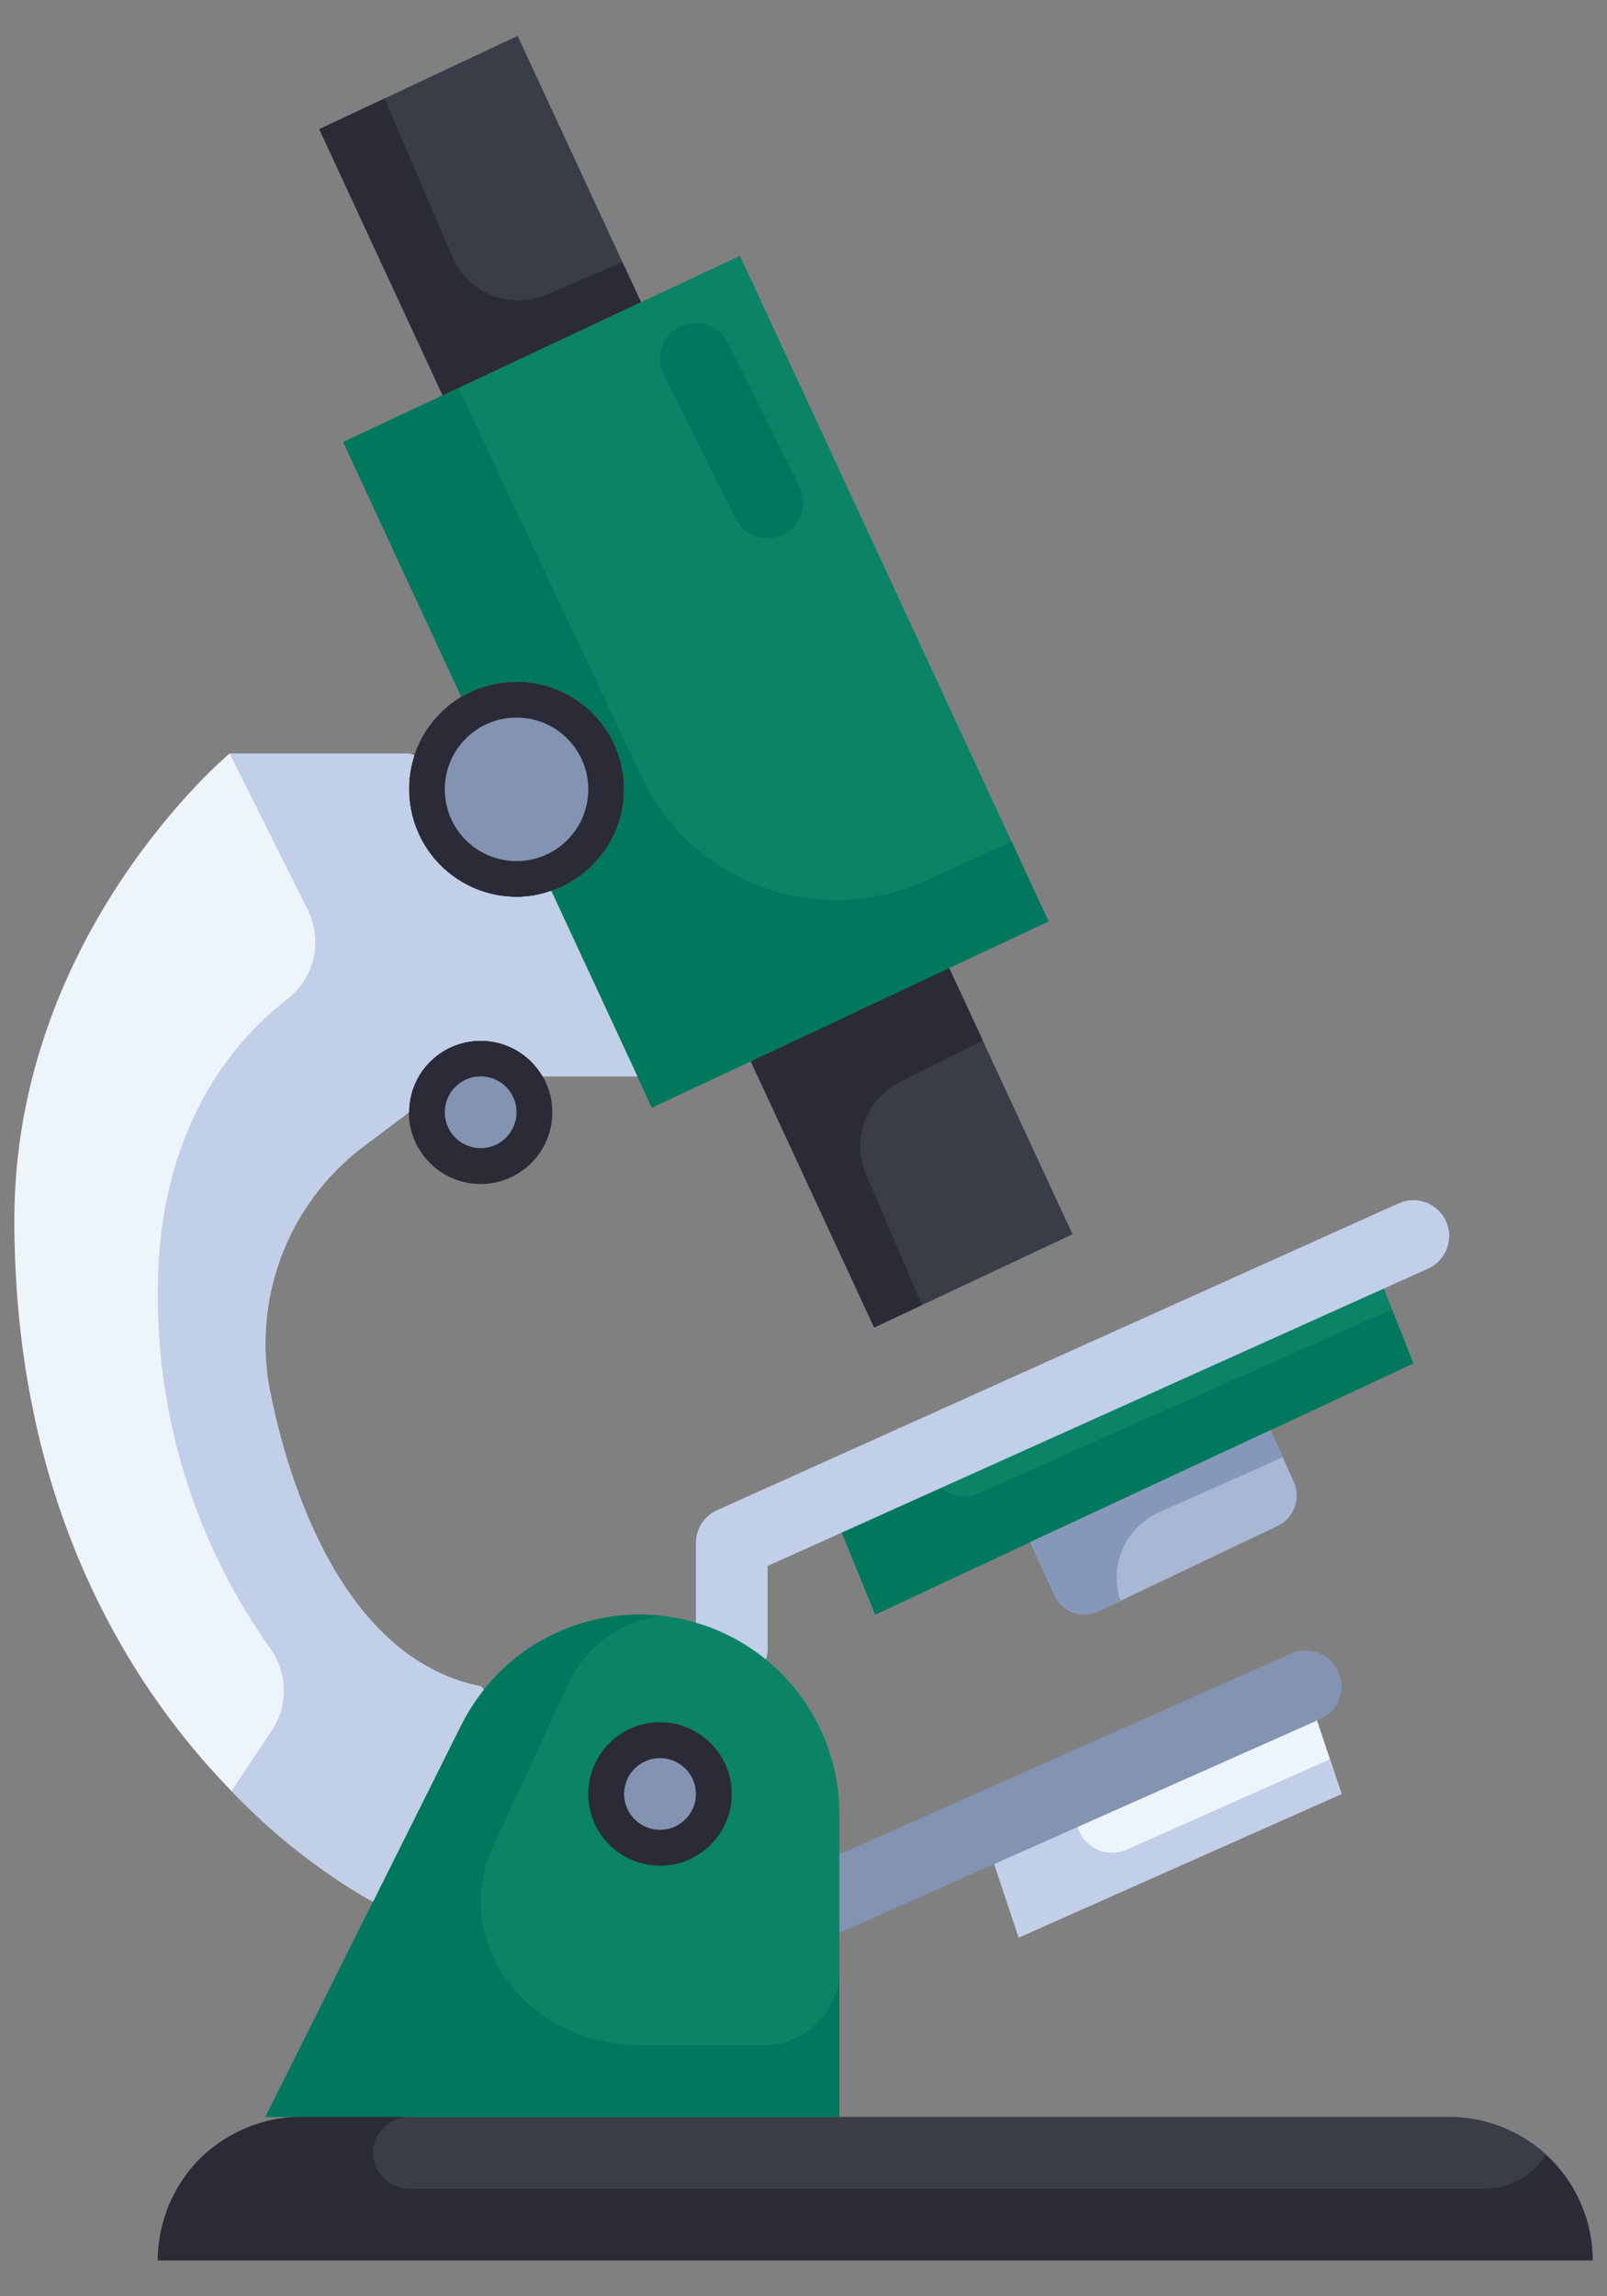 <svg width="42" height="60" viewBox="0 0 42 60" fill="none" xmlns="http://www.w3.org/2000/svg">
<rect x="0" y="0" width="42" height="60" fill="#808080" stroke="none"/>
<path d="M6.938 55.312L12.059 45.07C12.492 44.204 13.158 43.475 13.982 42.966C14.805 42.457 15.755 42.187 16.723 42.188C18.106 42.188 19.432 42.737 20.41 43.715C21.388 44.693 21.938 46.019 21.938 47.402V55.312H6.938Z" fill="#0B8367"/>
<path d="M17.25 48.75C18.285 48.75 19.125 47.91 19.125 46.875C19.125 45.84 18.285 45 17.25 45C16.215 45 15.375 45.84 15.375 46.875C15.375 47.91 16.215 48.75 17.25 48.75Z" fill="#2B2B37"/>
<path d="M14.184 28.125C14.391 28.483 14.473 28.898 14.419 29.308C14.366 29.717 14.178 30.097 13.886 30.389C13.594 30.68 13.214 30.868 12.805 30.922C12.395 30.975 11.98 30.892 11.622 30.686C11.265 30.479 10.986 30.16 10.828 29.779C10.67 29.397 10.643 28.974 10.75 28.576C10.857 28.177 11.093 27.825 11.421 27.574C11.748 27.323 12.15 27.187 12.562 27.188C12.891 27.187 13.214 27.274 13.499 27.439C13.784 27.603 14.02 27.84 14.184 28.125ZM13.5 17.812C14.165 17.812 14.81 18.047 15.318 18.477C15.826 18.907 16.164 19.503 16.274 20.16C16.383 20.816 16.255 21.49 15.914 22.061C15.572 22.632 15.039 23.064 14.409 23.278C14.118 23.384 13.81 23.438 13.5 23.438C12.754 23.438 12.039 23.141 11.511 22.614C10.984 22.086 10.688 21.371 10.688 20.625C10.685 20.322 10.733 20.022 10.828 19.734C11.043 19.095 11.478 18.554 12.056 18.206C12.495 17.951 12.992 17.815 13.5 17.812Z" fill="#2B2B37"/>
<path d="M34.125 44.062L35.062 46.875L26.625 50.625L25.688 47.812L34.125 44.062ZM14.409 23.278L16.659 28.125H14.184C13.978 27.768 13.659 27.49 13.278 27.333C12.897 27.175 12.475 27.148 12.077 27.255C11.679 27.361 11.327 27.596 11.076 27.923C10.825 28.25 10.688 28.65 10.688 29.062L9.516 29.944C8.715 30.544 8.065 31.322 7.618 32.217C7.17 33.112 6.937 34.099 6.938 35.1C6.935 35.49 6.969 35.879 7.041 36.263C7.388 38.091 8.709 43.294 12.562 44.062L12.647 44.147C12.42 44.433 12.222 44.74 12.056 45.066L9.75 49.688C9.75 49.688 0.375 45 0.375 31.875C0.375 24.375 6 19.688 6 19.688H10.688L10.828 19.734C10.733 20.022 10.685 20.322 10.688 20.625C10.688 21.371 10.984 22.086 11.511 22.614C12.039 23.141 12.754 23.438 13.5 23.438C13.81 23.438 14.118 23.384 14.409 23.278Z" fill="#EDF4FA"/>
<path d="M33.806 38.7C33.905 38.91 33.917 39.151 33.84 39.37C33.763 39.59 33.602 39.77 33.394 39.872L28.706 42.103C28.604 42.152 28.492 42.18 28.379 42.186C28.265 42.191 28.152 42.173 28.045 42.134C27.938 42.095 27.841 42.034 27.758 41.956C27.675 41.879 27.608 41.785 27.562 41.681L26.925 40.294L33.206 37.369L33.806 38.7Z" fill="#A8B7D4"/>
<path d="M33.206 37.369L26.925 40.294L22.875 42.188L21.647 39.178L35.822 32.794L36.938 35.625L33.206 37.369Z" fill="#0B8367"/>
<path d="M13.528 0.938L16.753 7.894L11.569 10.331L8.344 3.375L13.528 0.938ZM24.806 25.294L28.031 32.25L22.847 34.688L19.622 27.731L24.806 25.294ZM41.625 59.062H4.125C4.127 58.068 4.521 57.115 5.222 56.409C5.706 55.933 6.308 55.593 6.966 55.425C7.263 55.35 7.568 55.312 7.875 55.312H37.875C38.87 55.312 39.823 55.708 40.527 56.411C41.23 57.114 41.625 58.068 41.625 59.062Z" fill="#393D48"/>
<path d="M14.409 23.278C15.039 23.064 15.572 22.632 15.914 22.061C16.255 21.49 16.383 20.816 16.273 20.16C16.164 19.503 15.825 18.907 15.317 18.477C14.809 18.047 14.165 17.812 13.5 17.813C12.992 17.815 12.495 17.951 12.056 18.206L8.972 11.55L11.569 10.331L16.753 7.894L19.34 6.685L27.403 24.075L24.806 25.294L19.622 27.731L17.034 28.941L16.659 28.125L14.409 23.278Z" fill="#0B8367"/>
<path d="M14.286 7.699C13.829 7.894 13.312 7.901 12.851 7.716C12.389 7.532 12.02 7.171 11.824 6.714L10.049 2.573L8.344 3.375L11.569 10.331L16.753 7.894L16.268 6.849L14.286 7.699ZM23.519 28.272L25.688 27.187L24.806 25.294L19.622 27.731L22.847 34.687L24.097 34.099L22.634 30.687C22.446 30.247 22.433 29.753 22.597 29.304C22.762 28.855 23.091 28.486 23.519 28.272Z" fill="#2B2B37"/>
<path d="M24.179 23.016C22.833 23.628 21.299 23.685 19.911 23.174C18.523 22.664 17.391 21.628 16.762 20.289L11.98 10.136L11.566 10.331L8.969 11.55L12.054 18.206C12.493 17.95 12.992 17.814 13.5 17.812C14.166 17.811 14.81 18.047 15.318 18.477C15.826 18.907 16.165 19.503 16.274 20.16C16.383 20.816 16.256 21.49 15.914 22.061C15.573 22.632 15.04 23.064 14.41 23.278L16.66 28.125L17.035 28.941L19.622 27.731L24.806 25.294L27.403 24.075L26.438 21.989L24.179 23.016Z" fill="#00785D"/>
<path d="M20.063 14.062C19.888 14.063 19.716 14.015 19.567 13.924C19.418 13.832 19.297 13.7 19.219 13.544L17.344 9.794C17.233 9.571 17.215 9.314 17.293 9.078C17.372 8.842 17.541 8.647 17.764 8.536C17.986 8.425 18.244 8.407 18.48 8.485C18.716 8.564 18.911 8.733 19.022 8.956L20.897 12.706C20.968 12.848 21.002 13.007 20.995 13.166C20.988 13.325 20.941 13.48 20.857 13.616C20.773 13.752 20.657 13.864 20.518 13.942C20.379 14.02 20.222 14.062 20.063 14.062Z" fill="#00785D"/>
<path d="M25.563 39.027C25.343 39.122 25.095 39.128 24.871 39.046C24.646 38.964 24.461 38.799 24.355 38.585L24.099 38.074L21.647 39.178L22.875 42.188L26.925 40.294L33.206 37.369L36.938 35.625L36.38 34.21L25.563 39.027Z" fill="#00785D"/>
<path d="M30.293 39.516L33.526 38.078L33.206 37.369L26.925 40.294L27.562 41.681C27.608 41.785 27.675 41.879 27.758 41.956C27.841 42.034 27.938 42.095 28.045 42.134C28.152 42.173 28.265 42.191 28.379 42.186C28.492 42.18 28.604 42.152 28.706 42.103L29.286 41.827C29.135 41.385 29.155 40.903 29.341 40.476C29.528 40.048 29.867 39.706 30.293 39.516Z" fill="#8698BA"/>
<path d="M29.444 48.331C29.324 48.384 29.195 48.411 29.064 48.411C28.933 48.411 28.804 48.384 28.684 48.331C28.565 48.278 28.457 48.201 28.369 48.104C28.282 48.007 28.215 47.892 28.174 47.768L27.865 46.843L25.688 47.812L26.625 50.625L35.062 46.875L34.76 45.967L29.444 48.331Z" fill="#C1CFE8"/>
<path d="M13.5 22.5C14.536 22.5 15.375 21.66 15.375 20.625C15.375 19.59 14.536 18.75 13.5 18.75C12.464 18.75 11.625 19.59 11.625 20.625C11.625 21.66 12.464 22.5 13.5 22.5Z" fill="#8394B2"/>
<path d="M12.562 30C13.08 30 13.5 29.58 13.5 29.062C13.5 28.545 13.08 28.125 12.562 28.125C12.045 28.125 11.625 28.545 11.625 29.062C11.625 29.58 12.045 30 12.562 30Z" fill="#8394B2"/>
<path d="M17.25 47.812C17.768 47.812 18.188 47.393 18.188 46.875C18.188 46.357 17.768 45.938 17.25 45.938C16.732 45.938 16.312 46.357 16.312 46.875C16.312 47.393 16.732 47.812 17.25 47.812Z" fill="#8394B2"/>
<path d="M19.855 53.438H16.732C13.76 53.438 11.744 50.719 12.888 48.246L14.89 43.918C15.119 43.457 15.459 43.06 15.879 42.764C16.3 42.468 16.788 42.281 17.299 42.22C17.108 42.199 16.916 42.188 16.723 42.188C15.755 42.187 14.805 42.457 13.982 42.966C13.158 43.475 12.492 44.204 12.059 45.07L6.938 55.312H21.938V51.562C21.909 52.087 21.674 52.578 21.283 52.93C20.893 53.281 20.38 53.464 19.855 53.438Z" fill="#00785D"/>
<path d="M40.398 56.304C40.23 56.574 39.997 56.797 39.72 56.952C39.442 57.106 39.13 57.187 38.812 57.188H10.688C10.439 57.188 10.2 57.089 10.025 56.913C9.849 56.737 9.75 56.499 9.75 56.25C9.75 56.001 9.849 55.763 10.025 55.587C10.2 55.411 10.439 55.312 10.688 55.312H7.875C7.568 55.312 7.263 55.35 6.966 55.425C6.308 55.593 5.706 55.933 5.222 56.409C4.521 57.115 4.127 58.068 4.125 59.062H41.625C41.624 58.543 41.514 58.029 41.303 57.554C41.092 57.079 40.783 56.653 40.398 56.304Z" fill="#2B2B37"/>
<path d="M14.409 23.278C14.118 23.384 13.81 23.438 13.5 23.438C12.754 23.438 12.039 23.141 11.511 22.614C10.984 22.086 10.688 21.371 10.688 20.625C10.685 20.322 10.733 20.022 10.828 19.734L10.688 19.688H6L8.051 23.791C8.243 24.184 8.292 24.632 8.189 25.058C8.086 25.483 7.839 25.86 7.489 26.122C6.105 27.2 4.125 29.484 4.125 33.75C4.1 37.09 5.128 40.353 7.065 43.075C7.29 43.39 7.412 43.766 7.417 44.152C7.422 44.539 7.308 44.917 7.091 45.237L6.052 46.798C7.131 47.943 8.378 48.917 9.75 49.688L12.056 45.066C12.222 44.74 12.42 44.433 12.647 44.147L12.562 44.062C8.709 43.294 7.387 38.091 7.041 36.263C6.969 35.879 6.935 35.49 6.937 35.1C6.937 34.099 7.17 33.112 7.618 32.217C8.065 31.322 8.715 30.544 9.516 29.944L10.688 29.062C10.688 28.65 10.825 28.25 11.076 27.923C11.327 27.596 11.679 27.361 12.077 27.255C12.475 27.148 12.897 27.175 13.278 27.333C13.659 27.49 13.977 27.768 14.184 28.125H16.659L14.409 23.278ZM37.793 31.911C37.691 31.684 37.503 31.508 37.271 31.42C37.038 31.332 36.781 31.34 36.554 31.442L18.741 39.461C18.577 39.535 18.438 39.654 18.339 39.805C18.241 39.956 18.188 40.132 18.188 40.312V42.399C18.855 42.594 19.476 42.921 20.016 43.359C20.041 43.284 20.057 43.205 20.062 43.125V40.918L37.321 33.15C37.433 33.1 37.535 33.028 37.619 32.938C37.704 32.849 37.77 32.743 37.814 32.628C37.858 32.513 37.879 32.391 37.875 32.267C37.872 32.144 37.844 32.023 37.793 31.911Z" fill="#C1CFE8"/>
<path d="M34.506 44.919C34.618 44.87 34.72 44.798 34.805 44.709C34.889 44.619 34.956 44.514 35 44.399C35.044 44.285 35.065 44.162 35.062 44.039C35.059 43.916 35.032 43.794 34.982 43.682C34.932 43.569 34.86 43.468 34.771 43.383C34.682 43.298 34.577 43.232 34.462 43.188C34.347 43.143 34.224 43.122 34.101 43.125C33.978 43.128 33.857 43.156 33.744 43.206L21.938 48.453V50.505L34.506 44.919Z" fill="#8394B2"/>
</svg>
